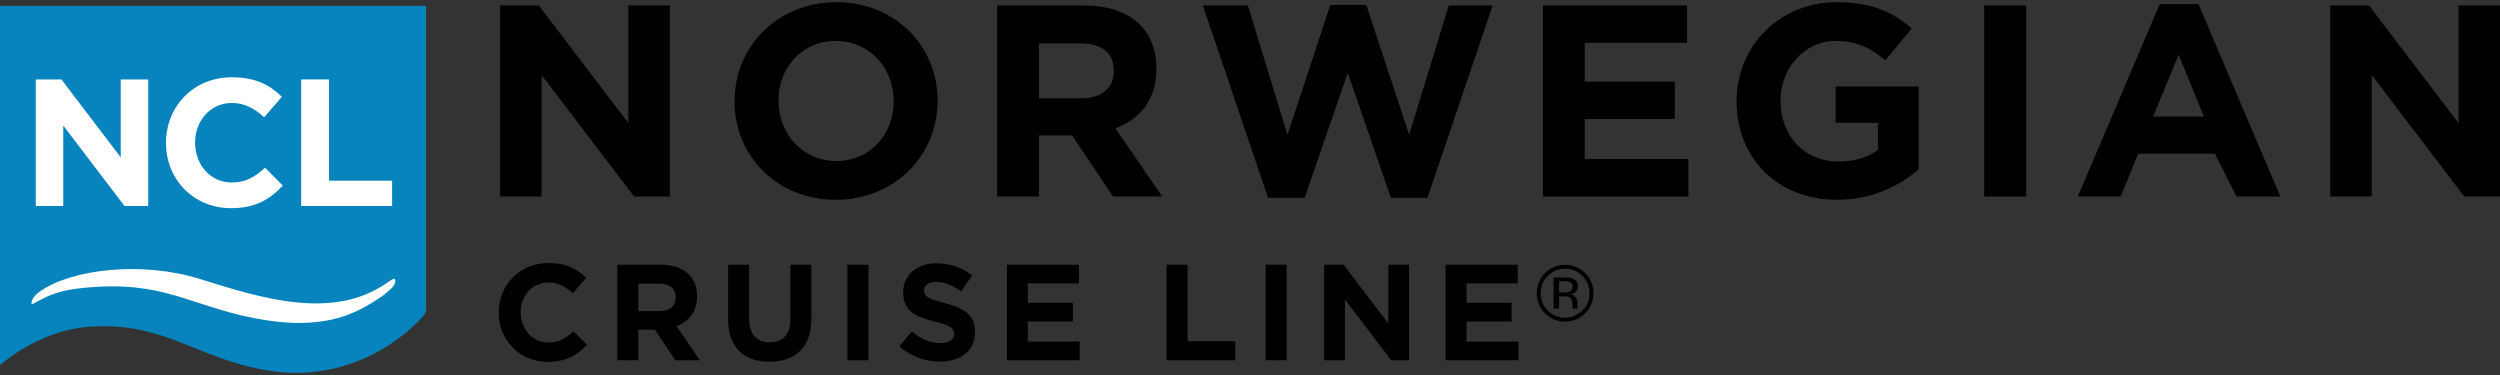<svg width="160" height="24" viewBox="0 0 160 24" fill="none" xmlns="http://www.w3.org/2000/svg">
<rect x="0" y="0" width="160" height="24" fill="#333333" stroke="none"/>
<g clip-path="url(#clip0_113_7243)">
<path d="M27.269 19.799C27.27 19.799 27.269 0.377 27.269 0.377H0V23.371C0 23.371 2.43 21.126 5.77 20.907C10.547 20.592 12.522 22.924 17.054 23.697C22.596 24.64 26.216 21.235 27.063 20.25C27.27 19.996 27.235 19.931 27.26 19.873L27.269 19.799Z" fill="#0784BD"/>
<path d="M2.585 19.191C3.5 18.71 4.311 18.466 6.236 18.355C10.887 18.085 12.622 19.81 17.021 20.493C20.48 21.029 22.43 20.256 23.902 19.315C24.683 18.815 24.475 18.946 24.884 18.605C25.247 18.302 25.335 18.091 25.283 17.881C25.267 17.818 25.199 17.818 25.067 17.905C24.964 17.973 24.764 18.105 24.764 18.105C21.302 20.52 16.764 19.1 12.801 17.857C9.113 16.701 4.584 17.207 2.535 18.666C2.535 18.666 2.292 18.823 2.118 19.087C2.061 19.174 1.93 19.529 2.093 19.454C2.28 19.367 2.432 19.26 2.585 19.191Z" fill="white"/>
<path d="M7.97 13.184L4.048 8.035V13.184H2.29V5.085H3.933L7.727 10.071V5.085H9.486V13.184H7.97Z" fill="white"/>
<path d="M14.778 13.323C12.394 13.323 10.624 11.484 10.624 9.158V9.134C10.624 6.832 12.36 4.946 14.846 4.946C16.373 4.946 17.287 5.456 18.04 6.195L16.906 7.504C16.281 6.936 15.645 6.59 14.834 6.59C13.471 6.59 12.487 7.723 12.487 9.111V9.134C12.487 10.523 13.447 11.679 14.834 11.679C15.76 11.679 16.327 11.309 16.964 10.731L18.098 11.877C17.265 12.767 16.339 13.323 14.778 13.323Z" fill="white"/>
<path d="M19.276 13.184V5.085H21.058V11.564H25.096V13.184H19.276Z" fill="white"/>
<path d="M40.582 12.575L34.661 4.803V12.575H32.007V0.35H34.486L40.215 7.877V0.35H42.87V12.575H40.582Z" fill="black"/>
<path d="M53.49 12.785C49.718 12.785 47.011 9.973 47.011 6.497V6.462C47.011 2.986 49.753 0.14 53.526 0.14C57.298 0.14 60.005 2.954 60.005 6.428V6.462C60.005 9.938 57.263 12.785 53.49 12.785ZM57.193 6.462C57.193 4.366 55.656 2.62 53.491 2.62C51.326 2.62 49.824 4.333 49.824 6.428V6.462C49.824 8.559 51.36 10.304 53.526 10.304C55.691 10.304 57.193 8.592 57.193 6.497V6.462Z" fill="black"/>
<path d="M71.232 12.575L68.612 8.664H66.499V12.575H63.81V0.35H69.399C72.281 0.35 74.01 1.869 74.01 4.386V4.42C74.01 6.393 72.946 7.633 71.389 8.21L74.376 12.575H71.232ZM71.284 4.523C71.284 3.371 70.481 2.778 69.172 2.778H66.499V6.289H69.223C70.533 6.289 71.284 5.591 71.284 4.56V4.523Z" fill="black"/>
<path d="M91.356 12.664H89.016L86.257 4.664L83.496 12.664H81.156L76.983 0.35H79.864L82.397 8.629L85.138 0.316H87.444L90.186 8.629L92.719 0.35H95.531L91.356 12.664Z" fill="black"/>
<path d="M98.751 12.575V0.35H107.974V2.742H101.423V5.222H107.187V7.615H101.423V10.183H108.061V12.575H98.751Z" fill="black"/>
<path d="M117.568 12.785C113.762 12.785 111.142 10.114 111.142 6.497V6.462C111.142 2.986 113.849 0.14 117.552 0.14C119.752 0.14 121.079 0.734 122.354 1.817L120.659 3.861C119.716 3.074 118.878 2.619 117.463 2.619C115.507 2.619 113.953 4.348 113.953 6.428V6.462C113.953 8.698 115.49 10.338 117.656 10.338C118.633 10.338 119.507 10.095 120.188 9.606V7.859H117.481V5.538H122.791V10.846C121.533 11.911 119.804 12.785 117.568 12.785Z" fill="black"/>
<path d="M126.987 12.575V0.35H129.676V12.575H126.987Z" fill="black"/>
<path d="M143.131 12.575L141.754 9.834H136.844L135.726 12.575H132.983L138.222 0.263H140.702L145.942 12.575H143.131ZM139.429 3.494L137.804 7.458H141.052L139.429 3.494Z" fill="black"/>
<path d="M157.712 12.575L151.792 4.803V12.575H149.137V0.35H151.617L157.345 7.878V0.35H160V12.575H157.712Z" fill="black"/>
<path d="M35.054 23.159C33.254 23.159 31.918 21.771 31.918 20.016V19.998C31.918 18.26 33.229 16.835 35.106 16.835C36.259 16.835 36.95 17.221 37.518 17.779L36.661 18.766C36.191 18.339 35.71 18.076 35.098 18.076C34.067 18.076 33.325 18.933 33.325 19.981V19.998C33.325 21.046 34.05 21.921 35.098 21.921C35.797 21.921 36.225 21.641 36.705 21.204L37.561 22.068C36.932 22.741 36.234 23.159 35.054 23.159Z" fill="black"/>
<path d="M43.221 23.056L41.91 21.099H40.853V23.056H39.507V16.942H42.303C43.745 16.942 44.61 17.7 44.61 18.958V18.975C44.61 19.963 44.077 20.583 43.299 20.872L44.794 23.056H43.221ZM43.246 19.028C43.246 18.45 42.846 18.154 42.19 18.154H40.853V19.911H42.215C42.871 19.911 43.246 19.561 43.246 19.045V19.028Z" fill="black"/>
<path d="M49.247 23.151C47.603 23.151 46.599 22.234 46.599 20.434V16.941H47.944V20.399C47.944 21.395 48.442 21.91 49.264 21.91C50.085 21.91 50.582 21.413 50.582 20.443V16.941H51.928V20.391C51.929 22.242 50.888 23.151 49.247 23.151Z" fill="black"/>
<path d="M54.233 23.056V16.942H55.579V23.056H54.233Z" fill="black"/>
<path d="M60.155 23.142C59.229 23.142 58.295 22.82 57.56 22.164L58.355 21.212C58.905 21.666 59.482 21.955 60.181 21.955C60.732 21.955 61.064 21.737 61.064 21.379V21.361C61.064 21.02 60.854 20.845 59.832 20.583C58.6 20.268 57.804 19.928 57.804 18.714V18.695C57.804 17.587 58.696 16.852 59.945 16.852C60.836 16.852 61.597 17.132 62.217 17.631L61.517 18.644C60.976 18.268 60.443 18.041 59.928 18.041C59.412 18.041 59.142 18.277 59.142 18.574V18.592C59.142 18.993 59.404 19.125 60.461 19.395C61.702 19.719 62.401 20.164 62.401 21.231V21.247C62.4 22.462 61.474 23.142 60.155 23.142Z" fill="black"/>
<path d="M64.442 23.056V16.942H69.055V18.137H65.778V19.378H68.661V20.575H65.778V21.86H69.098V23.056L64.442 23.056Z" fill="black"/>
<path d="M74.66 23.056V16.942H76.006V21.831H79.055V23.055L74.66 23.056Z" fill="black"/>
<path d="M81.001 23.056V16.942H82.346V23.056H81.001Z" fill="black"/>
<path d="M89.037 23.056L86.075 19.169V23.056H84.748V16.942H85.989L88.854 20.706V16.942H90.181V23.056H89.037Z" fill="black"/>
<path d="M92.52 23.056V16.942H97.134V18.137H93.857V19.378H96.741V20.575H93.857V21.86H97.177V23.056L92.52 23.056Z" fill="black"/>
<path d="M101.45 20.047C101.095 20.402 100.667 20.581 100.164 20.581C99.662 20.581 99.234 20.402 98.881 20.047C98.529 19.693 98.354 19.262 98.354 18.758C98.354 18.261 98.531 17.833 98.885 17.478C99.237 17.124 99.664 16.948 100.164 16.948C100.667 16.948 101.095 17.123 101.45 17.478C101.803 17.831 101.982 18.257 101.982 18.758C101.982 19.262 101.803 19.69 101.45 20.047ZM99.061 17.656C98.758 17.96 98.607 18.328 98.607 18.761C98.607 19.195 98.757 19.567 99.059 19.873C99.362 20.18 99.731 20.333 100.164 20.333C100.596 20.333 100.978 20.139 101.269 19.873C101.588 19.582 101.724 19.195 101.724 18.761C101.724 18.328 101.573 17.959 101.269 17.656C100.963 17.349 100.596 17.195 100.164 17.195C99.733 17.195 99.365 17.349 99.061 17.656ZM100.13 17.756C100.376 17.756 100.558 17.781 100.673 17.829C100.879 17.916 100.981 18.083 100.981 18.333C100.981 18.512 100.917 18.642 100.788 18.726C100.717 18.771 100.623 18.805 100.498 18.823C100.657 18.847 100.769 18.915 100.841 19.02C100.915 19.125 100.948 19.227 100.948 19.327V19.473C100.948 19.519 100.951 19.569 100.953 19.621C100.958 19.675 100.963 19.709 100.972 19.725L100.985 19.75H100.656C100.654 19.744 100.651 19.737 100.65 19.73C100.647 19.724 100.646 19.717 100.646 19.707L100.638 19.644V19.485C100.638 19.256 100.575 19.104 100.449 19.029C100.375 18.988 100.243 18.965 100.058 18.965H99.782V19.75H99.429V17.757H100.13V17.756ZM100.507 18.071C100.419 18.021 100.277 17.995 100.083 17.995H99.784V18.718H100.101C100.248 18.718 100.361 18.702 100.437 18.674C100.572 18.62 100.642 18.514 100.642 18.362C100.642 18.218 100.596 18.119 100.507 18.071Z" fill="black"/>
</g>
<defs>
<clipPath id="clip0_113_7243">
<rect width="160" height="23.762" fill="white" transform="translate(0 0.119)"/>
</clipPath>
</defs>
</svg>
